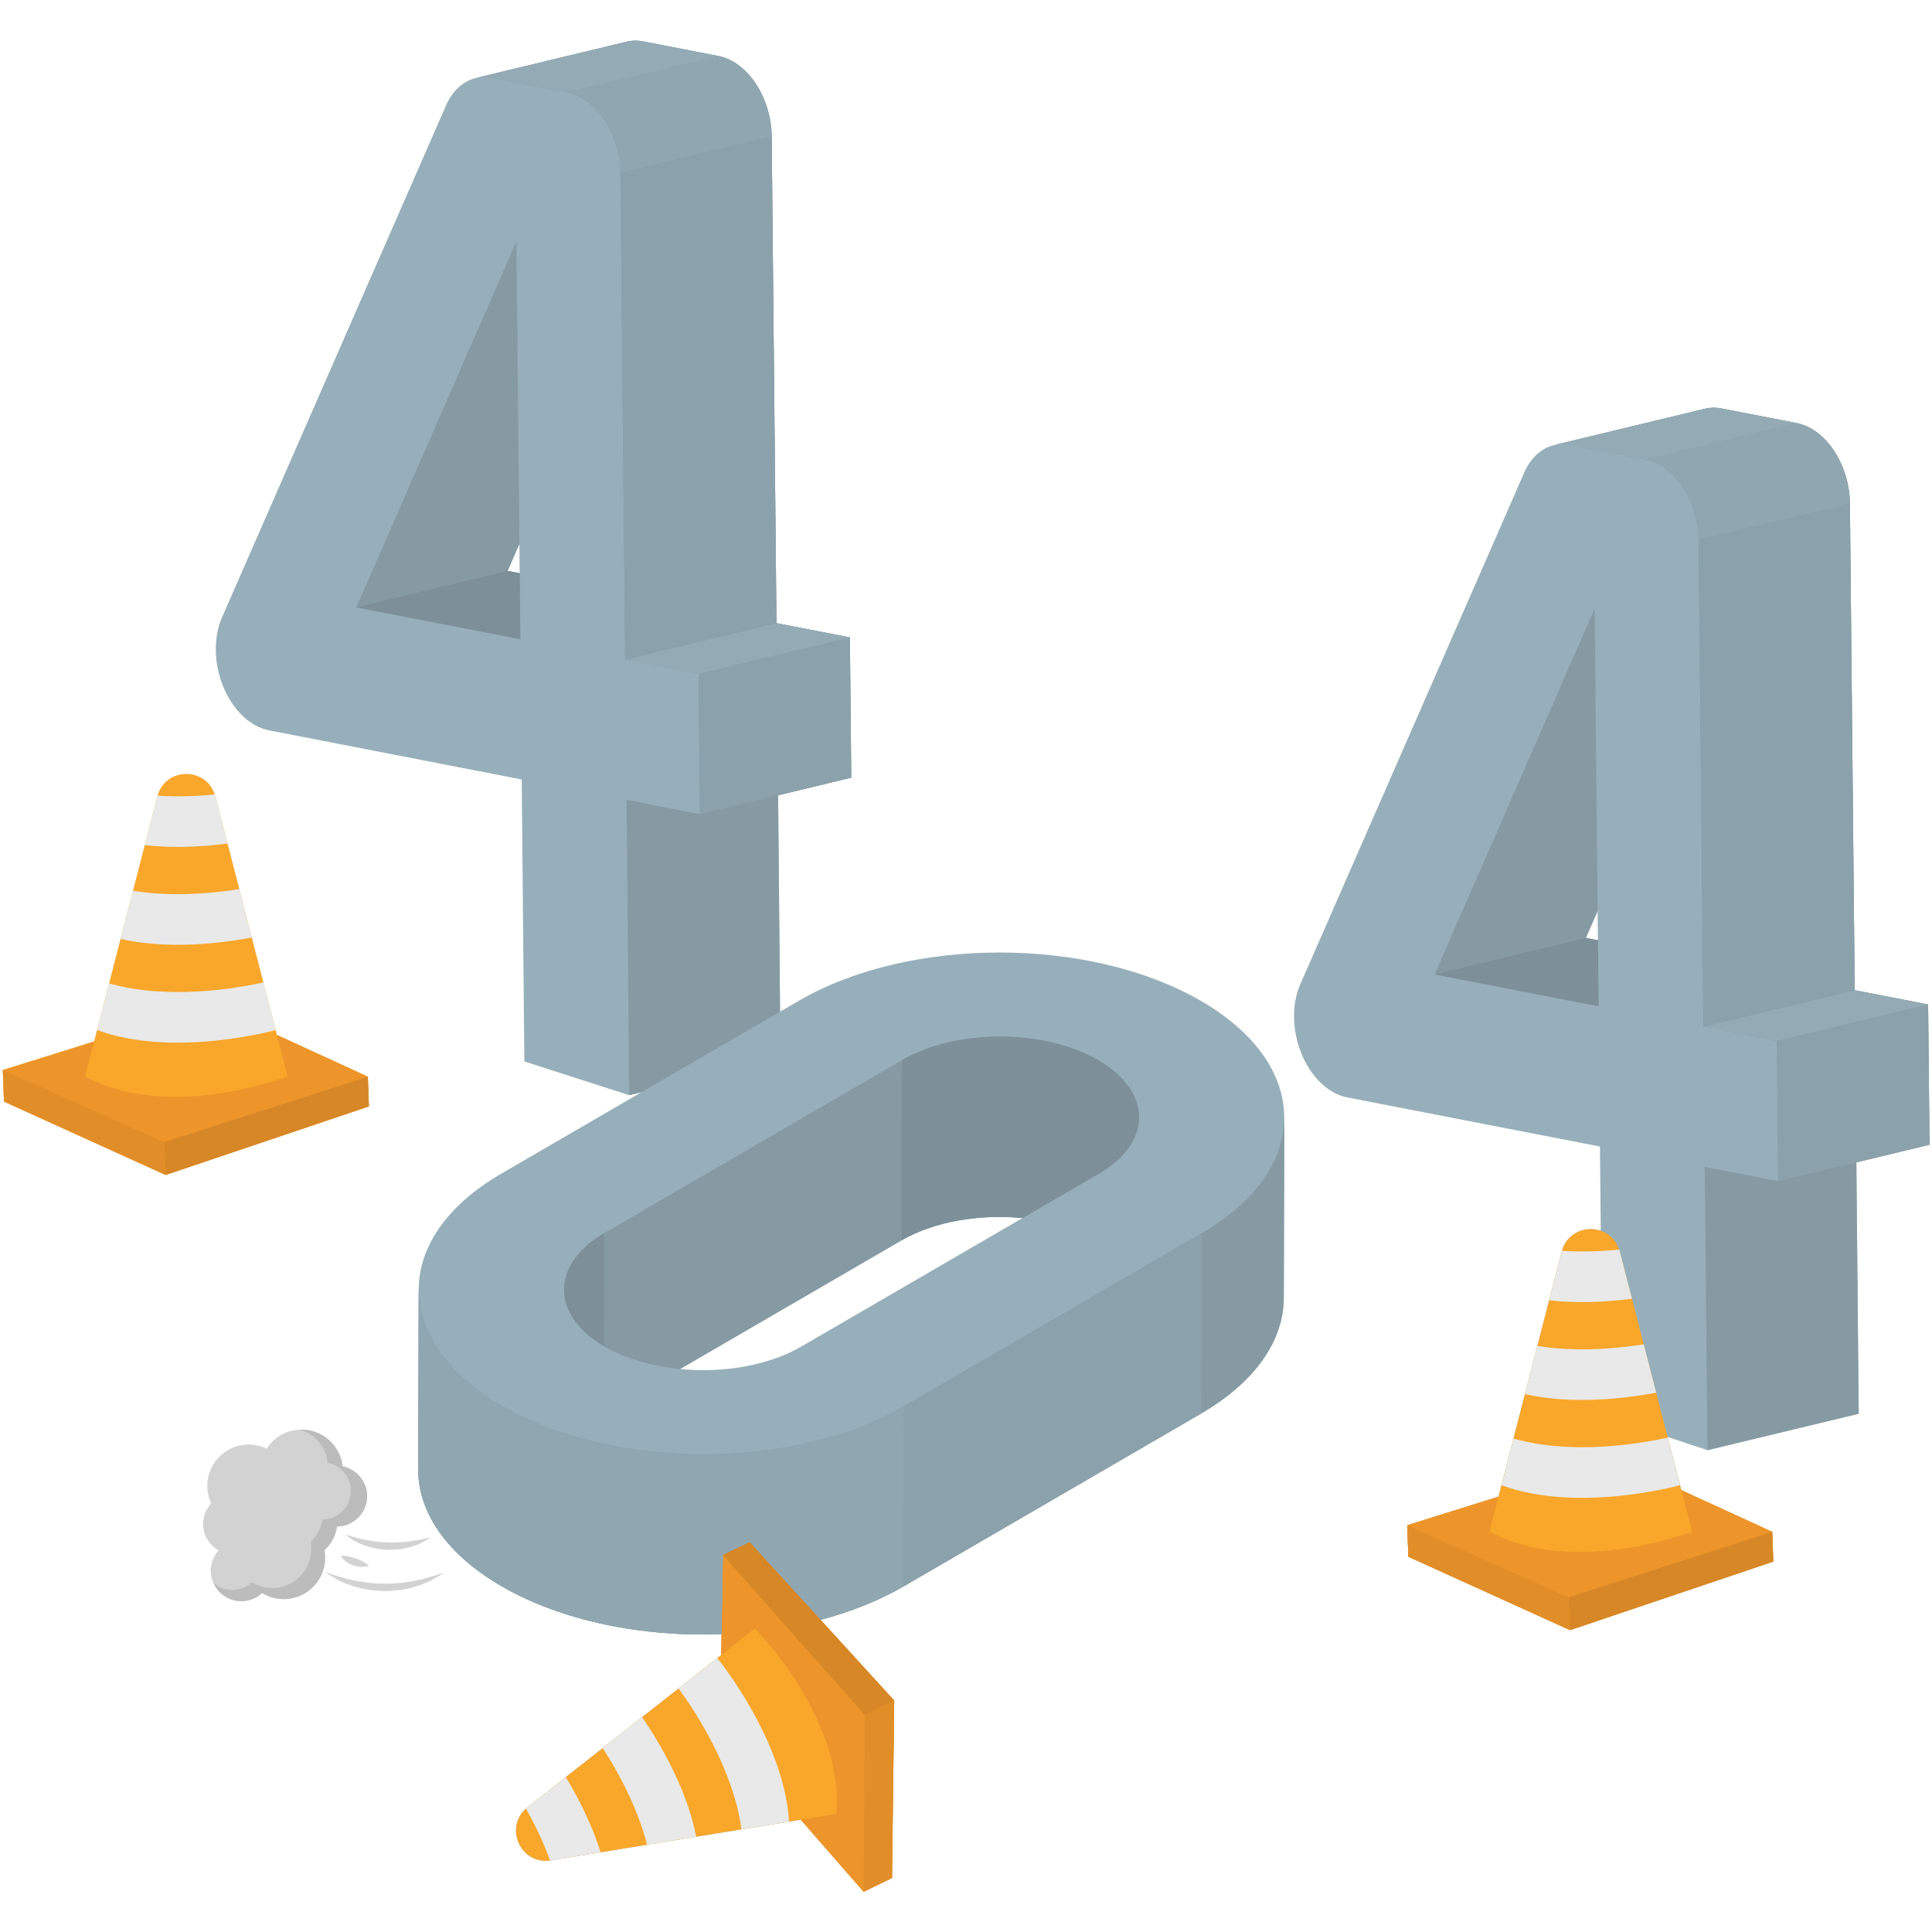 <svg xmlns="http://www.w3.org/2000/svg" xmlns:xlink="http://www.w3.org/1999/xlink" width="1080" zoomAndPan="magnify" viewBox="0 0 810 810" height="1080" preserveAspectRatio="xMidYMid meet" version="1.0"><defs><clipPath id="0c327343fa"><path d="M 542 170 L 808.965 170 L 808.965 684 L 542 684 Z M 542 170 " clip-rule="nonzero"/></clipPath><clipPath id="af80dd779e"><path d="M 90 17 L 539 17 L 539 793.109 L 90 793.109 Z M 90 17 " clip-rule="nonzero"/></clipPath><clipPath id="73d202b164"><path d="M 1.215 324 L 155 324 L 155 493 L 1.215 493 Z M 1.215 324 " clip-rule="nonzero"/></clipPath><clipPath id="7a3cab20c3"><path d="M 216 646 L 375 646 L 375 793.109 L 216 793.109 Z M 216 646 " clip-rule="nonzero"/></clipPath><clipPath id="dbaa7525ef"><path d="M 1.215 433 L 155 433 L 155 493 L 1.215 493 Z M 1.215 433 " clip-rule="nonzero"/></clipPath><clipPath id="9c8170aa4f"><path d="M 302 646 L 375 646 L 375 793.109 L 302 793.109 Z M 302 646 " clip-rule="nonzero"/></clipPath><clipPath id="0e53b97b0c"><path d="M 651 170 L 808.965 170 L 808.965 608 L 651 608 Z M 651 170 " clip-rule="nonzero"/></clipPath><clipPath id="f46eebe8be"><path d="M 744 421 L 808.965 421 L 808.965 496 L 744 496 Z M 744 421 " clip-rule="nonzero"/></clipPath><clipPath id="04c5b5d3f3"><path d="M 714 415 L 808.965 415 L 808.965 437 L 714 437 Z M 714 415 " clip-rule="nonzero"/></clipPath><clipPath id="61ff4dbc09"><path d="M 1.215 448 L 70 448 L 70 493 L 1.215 493 Z M 1.215 448 " clip-rule="nonzero"/></clipPath><clipPath id="8e38658946"><path d="M 362 712 L 375 712 L 375 793.109 L 362 793.109 Z M 362 712 " clip-rule="nonzero"/></clipPath></defs><g clip-path="url(#0c327343fa)"><path fill="#97afba" d="M 653.398 186.312 C 653.191 186.336 652.984 186.363 652.777 186.395 C 652.984 186.363 653.191 186.336 653.398 186.312 Z M 654.977 186.223 C 654.777 186.223 654.578 186.23 654.383 186.242 C 654.578 186.23 654.777 186.223 654.977 186.223 Z M 656.586 186.289 C 656.414 186.273 656.246 186.27 656.082 186.262 C 656.246 186.27 656.414 186.273 656.586 186.289 Z M 669.812 381.945 L 669.938 394.227 L 664.871 393.242 Z M 808.367 421.125 L 777.582 415.145 L 775.582 211.059 C 775.508 203.32 773.098 195.289 768.941 189.016 C 764.812 182.738 759.117 178.516 753.316 177.391 L 721.637 171.23 C 719.301 170.781 717.02 170.832 714.867 171.352 L 651.445 186.641 C 651.574 186.605 651.707 186.594 651.836 186.562 C 646.457 187.715 641.832 191.734 639.109 197.98 L 545.121 412.758 C 541.457 421.145 541.688 432.219 545.734 441.973 C 549.777 451.699 557.012 458.582 564.789 460.09 L 670.785 480.688 L 671.129 516.004 C 664.82 513.867 656.969 516.703 654.824 524.527 C 654.797 524.594 654.766 524.66 654.754 524.73 L 649.484 545.16 L 634.539 603.109 L 629.492 622.684 L 628.254 627.473 L 589.992 639.457 L 590.461 652.66 L 658.227 683.43 L 743.453 654.688 L 743.012 642.23 L 704.902 624.738 L 704.375 622.684 L 701.285 610.711 L 699.152 602.445 L 715.848 607.992 L 779.266 592.707 L 778.285 487.312 L 808.945 479.922 L 808.367 421.125 " fill-opacity="1" fill-rule="nonzero"/></g><g clip-path="url(#af80dd779e)"><path fill="#97afba" d="M 201.344 32.418 C 201.141 32.441 200.934 32.465 200.727 32.5 C 200.934 32.465 201.141 32.441 201.344 32.418 Z M 202.926 32.328 C 202.727 32.328 202.527 32.336 202.328 32.348 C 202.527 32.336 202.727 32.328 202.926 32.328 Z M 204.531 32.395 C 204.363 32.379 204.195 32.375 204.027 32.367 C 204.195 32.375 204.363 32.379 204.531 32.395 Z M 217.883 240.332 L 212.82 239.348 L 217.762 228.051 Z M 285.105 573.98 L 377.953 520.031 C 391.766 512.035 410.777 508.938 428.691 510.676 L 335.824 564.625 C 322.035 572.613 303.023 575.707 285.105 573.98 Z M 187.055 44.086 L 93.07 258.859 C 89.406 267.254 89.633 278.324 93.68 288.082 C 97.727 297.809 104.965 304.688 112.734 306.195 L 218.73 326.797 L 219.836 445.004 L 263.793 459.156 L 268.914 457.926 L 210.129 492.078 C 187.047 505.496 175.535 523.066 175.555 540.645 C 175.555 540.594 175.551 540.539 175.551 540.484 L 175.336 616.055 C 175.281 633.805 186.996 651.57 210.445 665.121 C 235.773 679.73 269.531 686.387 302.52 685.141 L 302.375 693.855 L 300.707 695.164 L 286.582 706.27 L 269.203 719.926 L 260.133 727.055 L 237.203 745.07 L 221.156 757.68 C 220.918 757.871 220.73 758.086 220.512 758.285 C 211.414 766.422 218.309 781.711 230.621 780.008 C 230.734 779.992 230.84 780.004 230.957 779.984 L 251.781 776.59 L 271.289 773.41 L 291.902 770.051 L 310.863 766.965 L 330.82 763.707 L 335.703 762.914 L 362.066 793.121 L 373.973 787.379 L 374.898 712.977 L 344.02 679.121 C 356.625 675.793 368.434 671.129 378.789 665.121 L 503.648 592.578 C 526.664 579.199 538.184 561.699 538.234 544.18 L 538.449 468.609 C 538.449 469.129 538.402 469.645 538.383 470.16 C 539.141 451.898 527.465 433.477 503.312 419.523 C 456.656 392.617 381.359 392.617 334.988 419.539 L 327.035 424.16 L 326.227 333.422 L 356.891 326.031 L 356.316 267.234 L 325.531 261.25 L 323.527 57.164 C 323.453 49.426 321.043 41.402 316.891 35.121 C 312.758 28.844 307.066 24.625 301.262 23.496 L 269.586 17.34 C 267.246 16.883 264.965 16.938 262.812 17.457 L 199.395 32.742 C 199.52 32.715 199.652 32.699 199.777 32.676 C 194.402 33.828 189.781 37.84 187.055 44.086 " fill-opacity="1" fill-rule="nonzero"/></g><g clip-path="url(#73d202b164)"><path fill="#f9a72b" d="M 154.219 451.395 L 116.109 433.902 L 115.582 431.848 L 113.074 422.141 L 105.574 393.055 L 103.383 384.547 L 95.414 353.656 L 90.32 333.898 C 90.242 333.602 90.121 333.344 90.027 333.062 C 86.23 321.438 69.387 321.621 66.043 333.648 C 66.012 333.73 65.98 333.805 65.957 333.898 L 60.688 354.324 L 55.754 373.453 L 53.047 383.957 L 45.742 412.273 L 40.695 431.848 L 39.461 436.637 L 1.195 448.617 L 1.664 461.828 L 69.434 492.598 L 154.656 463.855 L 154.219 451.395 " fill-opacity="1" fill-rule="nonzero"/></g><path fill="#d3d2d2" d="M 150.102 618.234 C 150.035 618.172 149.988 618.09 149.922 618.031 C 149.355 617.492 148.734 617.004 148.07 616.578 C 146.746 615.723 145.246 615.098 143.621 614.773 C 143.586 614.48 143.57 614.188 143.523 613.895 C 143.426 613.324 143.305 612.766 143.16 612.219 C 143.109 612.039 143.047 611.863 142.992 611.68 C 142.883 611.324 142.777 610.973 142.648 610.625 C 142.566 610.406 142.469 610.195 142.379 609.984 C 142.258 609.691 142.137 609.398 141.996 609.109 C 141.887 608.883 141.762 608.664 141.641 608.445 C 141.504 608.188 141.367 607.938 141.215 607.688 C 141.078 607.461 140.93 607.238 140.777 607.02 C 140.629 606.793 140.477 606.574 140.32 606.359 C 140.148 606.133 139.973 605.914 139.793 605.695 C 139.637 605.504 139.477 605.32 139.312 605.133 C 139.113 604.914 138.906 604.695 138.695 604.48 C 138.539 604.324 138.383 604.176 138.219 604.023 C 137.984 603.805 137.742 603.59 137.496 603.387 C 137.352 603.262 137.199 603.145 137.047 603.027 C 136.773 602.816 136.492 602.605 136.207 602.406 C 136.082 602.32 135.953 602.246 135.828 602.16 C 135.5 601.949 135.172 601.742 134.832 601.555 C 134.754 601.512 134.672 601.473 134.59 601.426 C 131.941 600.004 128.91 599.254 125.75 599.375 C 125.035 599.402 124.316 599.461 123.594 599.578 C 118.531 600.406 114.359 603.359 111.793 607.367 C 108.691 605.863 105.113 605.258 101.453 605.855 C 91.996 607.406 85.586 616.332 87.137 625.785 C 87.398 627.395 87.895 628.906 88.551 630.316 C 85.988 633.113 84.645 636.977 85.305 641.012 C 85.957 644.98 88.398 648.172 91.641 650.02 C 89.156 652.805 87.863 656.609 88.512 660.578 C 89.125 664.316 91.324 667.375 94.285 669.262 C 94.422 669.348 94.559 669.434 94.695 669.516 C 94.996 669.695 95.301 669.855 95.617 670.008 C 95.867 670.129 96.125 670.234 96.383 670.344 C 96.641 670.445 96.887 670.555 97.152 670.641 C 97.695 670.82 98.246 670.977 98.816 671.082 C 98.887 671.098 98.953 671.109 99.023 671.125 C 99.645 671.23 100.281 671.285 100.922 671.301 C 101.027 671.301 101.133 671.297 101.242 671.297 C 101.895 671.293 102.555 671.25 103.227 671.141 C 105.176 670.82 106.949 670.074 108.469 669.012 C 108.977 668.66 109.453 668.277 109.898 667.855 C 112.473 669.434 115.457 670.355 118.594 670.422 C 119.637 670.445 120.699 670.375 121.77 670.199 C 123.984 669.832 126.035 669.066 127.852 667.98 C 128.461 667.617 129.039 667.223 129.594 666.793 C 131.801 665.078 133.566 662.852 134.73 660.324 C 135.664 658.301 136.215 656.082 136.305 653.781 C 136.352 652.629 136.281 651.453 136.086 650.273 C 136.07 650.172 136.043 650.078 136.023 649.977 C 138.82 647.367 140.707 643.863 141.32 640.016 C 147.613 639.914 153.039 635.246 153.824 628.82 C 153.926 627.988 153.945 627.16 153.887 626.352 C 153.664 623.211 152.262 620.359 150.102 618.234 " fill-opacity="1" fill-rule="nonzero"/><path fill="#f9a72b" d="M 743.012 642.23 L 704.902 624.738 L 704.375 622.684 L 700.629 608.148 L 699.152 602.445 L 694.367 583.895 L 691.527 572.863 L 684.211 544.492 L 679.113 524.73 C 679.039 524.438 678.914 524.18 678.824 523.898 C 677.488 519.805 674.555 517.16 671.133 516.004 C 664.855 513.875 657.055 516.68 654.863 524.414 C 654.828 524.527 654.781 524.617 654.754 524.73 L 649.484 545.16 L 644.547 564.289 L 643.113 569.852 L 634.539 603.109 L 629.492 622.684 L 628.254 627.473 L 589.992 639.457 L 590.461 652.66 L 658.227 683.43 L 743.453 654.688 L 743.012 642.23 " fill-opacity="1" fill-rule="nonzero"/><g clip-path="url(#7a3cab20c3)"><path fill="#f9a72b" d="M 314.301 646.527 L 303.07 651.938 L 302.52 685.141 L 302.375 693.855 L 300.707 695.164 L 289.336 704.102 L 269.203 719.926 L 259.617 727.457 L 237.207 745.07 L 221.156 757.68 C 220.918 757.871 220.734 758.086 220.512 758.285 C 211.414 766.418 218.309 781.711 230.621 780.008 C 230.734 779.992 230.84 780.004 230.957 779.984 L 251.781 776.59 L 271.289 773.41 L 291.902 770.051 L 310.863 766.965 L 330.82 763.707 L 335.703 762.914 L 362.066 793.121 L 373.973 787.379 L 374.898 712.977 L 344.02 679.121 L 314.301 646.527 " fill-opacity="1" fill-rule="nonzero"/></g><path fill="#ed952a" d="M 743.012 642.23 L 704.902 624.738 L 709.383 642.105 C 709.383 642.105 660.047 661.395 624.48 642.105 L 628.254 627.473 L 589.992 639.457 L 590.461 652.66 L 658.227 683.43 L 743.453 654.688 L 743.012 642.23 " fill-opacity="1" fill-rule="nonzero"/><g clip-path="url(#dbaa7525ef)"><path fill="#ed952a" d="M 116.109 433.902 L 120.59 451.273 C 120.59 451.273 71.25 470.555 35.688 451.273 L 39.461 436.637 L 1.195 448.617 L 1.664 461.828 L 69.434 492.598 L 154.656 463.855 L 154.219 451.395 L 116.109 433.902 " fill-opacity="1" fill-rule="nonzero"/></g><g clip-path="url(#9c8170aa4f)"><path fill="#ed952a" d="M 314.301 646.527 L 303.07 651.938 L 302.52 685.141 L 302.375 693.855 L 316.48 682.77 C 316.48 682.77 353.984 720.18 350.621 760.484 L 335.703 762.914 L 362.066 793.121 L 373.973 787.379 L 374.898 712.977 L 344.02 679.121 L 314.301 646.527 " fill-opacity="1" fill-rule="nonzero"/></g><path fill="#869aa4" d="M 664.871 393.242 L 669.812 381.945 L 668.57 255.129 L 601.453 408.531 L 670.211 421.891 L 669.938 394.227 L 664.871 393.242 " fill-opacity="1" fill-rule="nonzero"/><g clip-path="url(#0e53b97b0c)"><path fill="#869aa4" d="M 808.945 479.922 L 808.367 421.125 L 777.582 415.145 L 775.582 211.059 C 775.508 203.32 773.098 195.289 768.941 189.016 C 764.812 182.738 759.117 178.516 753.316 177.391 L 721.637 171.23 C 719.301 170.781 717.02 170.832 714.867 171.352 L 651.445 186.641 C 651.574 186.605 651.707 186.594 651.836 186.562 C 652.145 186.5 652.457 186.441 652.777 186.395 C 652.984 186.363 653.191 186.336 653.398 186.312 C 653.723 186.277 654.047 186.254 654.383 186.242 C 654.578 186.23 654.777 186.223 654.977 186.223 C 655.344 186.219 655.711 186.238 656.082 186.262 C 656.246 186.27 656.414 186.273 656.586 186.289 C 657.125 186.34 657.672 186.41 658.219 186.516 L 689.895 192.672 C 695.695 193.801 701.391 198.023 705.52 204.301 C 709.676 210.582 712.086 218.609 712.16 226.348 L 714.16 430.43 L 744.949 436.414 L 745.523 495.215 L 714.742 489.234 L 715.848 607.992 L 779.266 592.707 L 778.285 487.312 L 808.945 479.922 " fill-opacity="1" fill-rule="nonzero"/></g><path fill="#869aa4" d="M 217.883 240.332 L 212.82 239.348 L 217.762 228.051 L 216.516 101.238 L 149.398 254.633 L 218.156 267.992 L 217.883 240.332 " fill-opacity="1" fill-rule="nonzero"/><path fill="#869aa4" d="M 200.727 32.5 C 200.934 32.465 201.141 32.441 201.344 32.418 C 201.672 32.383 201.996 32.363 202.328 32.348 C 202.527 32.336 202.727 32.328 202.926 32.328 C 203.293 32.324 203.66 32.34 204.031 32.367 C 204.199 32.375 204.363 32.379 204.531 32.395 C 205.074 32.449 205.617 32.52 206.164 32.621 L 237.844 38.781 C 243.648 39.91 249.34 44.129 253.473 50.406 C 257.625 56.688 260.031 64.715 260.109 72.453 L 262.109 276.535 L 292.895 282.523 L 293.473 341.32 L 262.688 335.332 L 263.793 459.156 L 268.914 457.926 L 327.039 424.16 L 326.227 333.422 L 356.891 326.031 L 356.316 267.234 L 325.531 261.25 L 323.531 57.164 C 323.453 49.426 321.043 41.402 316.891 35.121 C 312.758 28.844 307.066 24.625 301.262 23.496 L 269.586 17.34 C 267.25 16.883 264.965 16.938 262.812 17.457 L 199.395 32.742 C 199.52 32.715 199.652 32.699 199.781 32.676 C 200.094 32.605 200.406 32.547 200.727 32.5 " fill-opacity="1" fill-rule="nonzero"/><path fill="#869aa4" d="M 538.312 471.73 C 538.266 472.305 538.18 472.879 538.109 473.457 C 538.047 473.977 538 474.5 537.914 475.02 C 537.816 475.594 537.684 476.164 537.566 476.742 C 537.461 477.258 537.371 477.777 537.242 478.297 C 537.098 478.867 536.918 479.434 536.75 480 C 536.605 480.52 536.469 481.035 536.297 481.551 C 536.113 482.117 535.883 482.68 535.672 483.242 C 535.477 483.754 535.301 484.273 535.086 484.789 C 534.852 485.348 534.574 485.906 534.316 486.461 C 534.078 486.973 533.855 487.48 533.602 487.988 C 533.32 488.547 532.992 489.105 532.684 489.656 C 532.406 490.156 532.145 490.66 531.848 491.16 C 531.512 491.711 531.137 492.258 530.777 492.812 C 530.457 493.301 530.16 493.797 529.82 494.281 C 529.441 494.828 529.012 495.371 528.605 495.914 C 528.246 496.395 527.906 496.879 527.523 497.355 C 527.09 497.902 526.613 498.438 526.156 498.973 C 525.758 499.438 525.375 499.91 524.957 500.375 C 524.477 500.91 523.953 501.434 523.441 501.957 C 523 502.418 522.582 502.883 522.121 503.336 C 521.594 503.852 521.035 504.352 520.492 504.855 C 519.996 505.312 519.52 505.777 519.008 506.23 C 518.414 506.75 517.785 507.258 517.164 507.766 C 516.648 508.195 516.16 508.629 515.625 509.047 C 514.945 509.59 514.215 510.117 513.492 510.648 C 512.984 511.031 512.5 511.414 511.977 511.789 C 511.145 512.383 510.262 512.961 509.391 513.543 C 508.938 513.844 508.516 514.148 508.055 514.445 C 506.703 515.312 505.309 516.172 503.859 517.012 L 379.004 589.547 C 332.656 616.453 257.336 616.469 210.66 589.547 C 209.199 588.707 207.785 587.844 206.414 586.969 C 205.953 586.676 205.523 586.371 205.074 586.07 C 204.188 585.48 203.289 584.898 202.441 584.297 C 201.953 583.953 201.504 583.594 201.027 583.242 C 200.258 582.676 199.477 582.113 198.738 581.535 C 198.246 581.148 197.797 580.754 197.32 580.359 C 196.648 579.809 195.957 579.258 195.316 578.699 C 194.828 578.273 194.387 577.836 193.918 577.41 C 193.328 576.867 192.723 576.332 192.16 575.785 C 191.699 575.332 191.277 574.867 190.832 574.41 C 190.316 573.879 189.777 573.352 189.289 572.809 C 188.852 572.324 188.453 571.84 188.039 571.355 C 187.586 570.824 187.109 570.301 186.68 569.766 C 186.285 569.273 185.93 568.773 185.555 568.277 C 185.152 567.742 184.73 567.211 184.352 566.668 C 183.992 566.164 183.68 565.652 183.344 565.141 C 182.992 564.602 182.621 564.066 182.293 563.523 C 181.98 563.008 181.707 562.484 181.418 561.969 C 181.113 561.426 180.789 560.883 180.508 560.336 C 180.238 559.812 180.008 559.277 179.762 558.75 C 179.504 558.203 179.23 557.66 179 557.113 C 178.773 556.578 178.59 556.043 178.383 555.508 C 178.176 554.957 177.949 554.41 177.762 553.852 C 177.582 553.32 177.445 552.789 177.285 552.25 C 177.121 551.691 176.941 551.137 176.801 550.574 C 176.664 550.035 176.57 549.5 176.457 548.961 C 176.34 548.402 176.207 547.84 176.113 547.277 C 176.02 546.746 175.973 546.207 175.902 545.676 C 175.832 545.102 175.742 544.531 175.695 543.965 C 175.652 543.434 175.645 542.906 175.621 542.375 C 175.598 541.801 175.555 541.223 175.555 540.648 C 175.555 540.594 175.551 540.539 175.551 540.484 L 175.336 616.055 C 175.281 633.805 186.996 651.57 210.445 665.121 C 235.773 679.73 269.531 686.387 302.52 685.141 L 303.07 651.938 L 314.301 646.527 L 344.02 679.121 C 356.625 675.793 368.434 671.129 378.789 665.121 L 503.648 592.578 C 526.664 579.199 538.184 561.699 538.234 544.18 L 538.449 468.609 C 538.449 469.129 538.402 469.645 538.383 470.16 C 538.359 470.684 538.355 471.207 538.312 471.73 " fill-opacity="1" fill-rule="nonzero"/><path fill="#869aa4" d="M 249.355 519.555 C 248.922 519.863 248.562 520.191 248.152 520.504 C 247.391 521.09 246.613 521.668 245.926 522.27 C 245.508 522.641 245.164 523.027 244.773 523.402 C 244.18 523.98 243.555 524.543 243.023 525.129 C 242.668 525.527 242.391 525.934 242.062 526.34 C 241.582 526.926 241.07 527.508 240.652 528.113 C 240.363 528.527 240.148 528.957 239.891 529.375 C 239.516 529.98 239.117 530.574 238.809 531.188 C 238.586 531.625 238.441 532.07 238.25 532.512 C 237.988 533.117 237.695 533.719 237.492 534.328 C 237.34 534.785 237.266 535.242 237.148 535.699 C 236.992 536.309 236.805 536.914 236.707 537.523 C 236.629 537.992 236.629 538.465 236.586 538.938 C 235.758 548.062 241.262 557.348 253.176 564.379 C 253.312 564.461 253.426 564.547 253.559 564.625 C 262.492 569.766 273.574 572.859 285.105 573.98 L 377.953 520.031 C 391.766 512.035 410.777 508.938 428.691 510.676 L 460.68 492.086 C 471.953 485.516 477.562 476.938 477.555 468.348 C 477.547 467.785 477.469 467.223 477.414 466.656 C 477.371 466.145 477.367 465.625 477.281 465.117 C 477.188 464.539 477 463.973 476.859 463.402 C 476.73 462.902 476.645 462.398 476.473 461.898 C 476.277 461.32 475.996 460.75 475.746 460.176 C 475.539 459.695 475.379 459.211 475.133 458.734 C 474.836 458.148 474.445 457.578 474.086 456.996 C 473.809 456.543 473.574 456.086 473.262 455.641 C 472.84 455.051 472.336 454.473 471.859 453.895 C 471.52 453.477 471.223 453.051 470.852 452.637 C 470.309 452.043 469.668 451.465 469.062 450.887 C 468.672 450.516 468.324 450.125 467.906 449.758 C 467.203 449.148 466.414 448.566 465.641 447.973 C 465.223 447.66 464.863 447.328 464.426 447.02 C 463.176 446.133 461.84 445.277 460.414 444.449 C 437.598 431.328 400.852 431.328 378.168 444.457 L 253.312 516.996 C 251.906 517.82 250.586 518.672 249.355 519.555 " fill-opacity="1" fill-rule="nonzero"/><path fill="#7d9099" d="M 664.871 393.242 L 601.453 408.531 L 670.211 421.891 L 669.938 394.227 L 664.871 393.242 " fill-opacity="1" fill-rule="nonzero"/><g clip-path="url(#f46eebe8be)"><path fill="#8ba1ab" d="M 745.523 495.215 L 778.285 487.312 L 808.945 479.922 L 808.367 421.125 L 744.949 436.414 L 745.523 495.215 " fill-opacity="1" fill-rule="nonzero"/></g><g clip-path="url(#04c5b5d3f3)"><path fill="#94abb6" d="M 744.949 436.414 L 808.367 421.125 L 777.582 415.145 L 714.16 430.43 L 744.949 436.414 " fill-opacity="1" fill-rule="nonzero"/></g><path fill="#94abb6" d="M 653.398 186.312 C 653.723 186.277 654.047 186.254 654.383 186.242 C 654.578 186.23 654.777 186.223 654.977 186.223 C 655.344 186.219 655.711 186.238 656.082 186.262 C 656.246 186.27 656.414 186.273 656.586 186.289 C 657.125 186.34 657.672 186.41 658.219 186.516 L 689.895 192.672 L 753.316 177.391 L 721.637 171.23 C 719.301 170.781 717.02 170.832 714.867 171.352 L 651.445 186.641 C 651.574 186.605 651.707 186.594 651.836 186.562 C 652.145 186.5 652.457 186.441 652.777 186.395 C 652.984 186.363 653.191 186.336 653.398 186.312 " fill-opacity="1" fill-rule="nonzero"/><path fill="#8ba1ab" d="M 714.16 430.43 L 777.582 415.145 L 775.582 211.059 L 712.16 226.348 L 714.16 430.43 " fill-opacity="1" fill-rule="nonzero"/><path fill="#90a7b1" d="M 705.52 204.301 C 709.676 210.582 712.086 218.609 712.16 226.348 L 775.582 211.059 C 775.508 203.32 773.098 195.289 768.941 189.016 C 764.812 182.738 759.117 178.516 753.316 177.391 L 689.895 192.672 C 695.695 193.801 701.391 198.023 705.52 204.301 " fill-opacity="1" fill-rule="nonzero"/><path fill="#7d9099" d="M 212.82 239.348 L 149.398 254.633 L 218.156 267.992 L 217.883 240.332 L 212.82 239.348 " fill-opacity="1" fill-rule="nonzero"/><path fill="#8ba1ab" d="M 293.473 341.32 L 326.227 333.422 L 356.891 326.031 L 356.316 267.234 L 292.895 282.523 L 293.473 341.32 " fill-opacity="1" fill-rule="nonzero"/><path fill="#94abb6" d="M 292.895 282.523 L 356.316 267.234 L 325.531 261.25 L 262.109 276.535 L 292.895 282.523 " fill-opacity="1" fill-rule="nonzero"/><path fill="#94abb6" d="M 201.344 32.418 C 201.672 32.383 201.996 32.363 202.328 32.348 C 202.527 32.336 202.727 32.328 202.926 32.328 C 203.293 32.324 203.66 32.34 204.031 32.367 C 204.199 32.375 204.363 32.379 204.531 32.395 C 205.074 32.449 205.617 32.52 206.164 32.621 L 237.844 38.781 L 301.262 23.496 L 269.586 17.34 C 267.25 16.883 264.965 16.938 262.812 17.457 L 199.395 32.742 C 199.52 32.715 199.652 32.699 199.781 32.676 C 200.094 32.605 200.406 32.547 200.727 32.5 C 200.934 32.465 201.141 32.441 201.344 32.418 " fill-opacity="1" fill-rule="nonzero"/><path fill="#8ba1ab" d="M 262.109 276.535 L 325.531 261.25 L 323.531 57.164 L 260.109 72.453 L 262.109 276.535 " fill-opacity="1" fill-rule="nonzero"/><path fill="#90a7b1" d="M 253.473 50.406 C 257.625 56.688 260.031 64.715 260.109 72.453 L 323.531 57.164 C 323.453 49.426 321.043 41.402 316.891 35.121 C 312.758 28.844 307.066 24.625 301.262 23.496 L 237.844 38.781 C 243.648 39.91 249.34 44.129 253.473 50.406 " fill-opacity="1" fill-rule="nonzero"/><path fill="#7d9099" d="M 428.691 510.676 L 460.68 492.086 C 471.953 485.516 477.562 476.938 477.555 468.348 C 477.547 467.785 477.469 467.223 477.414 466.656 C 477.371 466.145 477.367 465.625 477.281 465.117 C 477.188 464.539 477 463.973 476.859 463.402 C 476.73 462.902 476.645 462.398 476.473 461.898 C 476.277 461.32 475.996 460.75 475.746 460.176 C 475.539 459.695 475.379 459.211 475.133 458.734 C 474.836 458.148 474.445 457.578 474.086 456.996 C 473.809 456.543 473.574 456.086 473.262 455.641 C 472.84 455.051 472.336 454.473 471.859 453.895 C 471.52 453.477 471.223 453.051 470.852 452.637 C 470.309 452.043 469.668 451.465 469.062 450.887 C 468.672 450.516 468.324 450.125 467.906 449.758 C 467.203 449.148 466.414 448.566 465.641 447.973 C 465.223 447.66 464.863 447.328 464.426 447.02 C 463.176 446.133 461.84 445.277 460.414 444.449 C 437.598 431.328 400.852 431.328 378.168 444.457 L 377.953 520.031 C 391.766 512.035 410.777 508.938 428.691 510.676 " fill-opacity="1" fill-rule="nonzero"/><path fill="#7d9099" d="M 240.652 528.113 C 240.363 528.527 240.148 528.957 239.891 529.375 C 239.516 529.98 239.117 530.574 238.809 531.188 C 238.586 531.625 238.441 532.07 238.25 532.512 C 237.988 533.117 237.695 533.719 237.492 534.328 C 237.34 534.785 237.266 535.242 237.148 535.699 C 236.992 536.309 236.805 536.914 236.707 537.523 C 236.629 537.992 236.629 538.465 236.586 538.938 C 235.758 548.062 241.262 557.348 253.176 564.379 L 253.312 516.996 C 251.906 517.82 250.586 518.672 249.355 519.555 C 248.922 519.863 248.562 520.191 248.152 520.504 C 247.391 521.09 246.613 521.668 245.926 522.27 C 245.508 522.641 245.164 523.027 244.773 523.402 C 244.18 523.98 243.555 524.543 243.023 525.129 C 242.668 525.527 242.391 525.934 242.062 526.34 C 241.582 526.926 241.07 527.508 240.652 528.113 " fill-opacity="1" fill-rule="nonzero"/><path fill="#8ba1ab" d="M 379.004 589.547 L 378.789 665.121 L 503.648 592.578 L 503.859 517.012 L 379.004 589.547 " fill-opacity="1" fill-rule="nonzero"/><path fill="#90a7b1" d="M 210.66 589.547 C 209.199 588.707 207.785 587.844 206.414 586.969 C 205.953 586.676 205.523 586.371 205.074 586.07 C 204.188 585.48 203.289 584.898 202.441 584.297 C 201.953 583.953 201.504 583.594 201.027 583.242 C 200.258 582.676 199.477 582.113 198.738 581.535 C 198.246 581.148 197.797 580.754 197.32 580.359 C 196.648 579.809 195.957 579.258 195.316 578.699 C 194.828 578.273 194.387 577.836 193.918 577.41 C 193.328 576.867 192.723 576.332 192.16 575.785 C 191.699 575.332 191.277 574.867 190.832 574.41 C 190.316 573.879 189.777 573.352 189.289 572.809 C 188.852 572.324 188.453 571.84 188.039 571.355 C 187.586 570.824 187.109 570.301 186.68 569.766 C 186.285 569.273 185.93 568.773 185.555 568.277 C 185.152 567.742 184.73 567.211 184.352 566.668 C 183.992 566.164 183.68 565.652 183.344 565.141 C 182.992 564.602 182.621 564.066 182.293 563.523 C 181.98 563.008 181.707 562.484 181.418 561.969 C 181.113 561.426 180.789 560.883 180.508 560.336 C 180.238 559.812 180.008 559.277 179.762 558.75 C 179.504 558.203 179.23 557.66 179 557.113 C 178.773 556.578 178.59 556.043 178.383 555.508 C 178.176 554.957 177.949 554.41 177.762 553.852 C 177.582 553.32 177.445 552.789 177.285 552.25 C 177.121 551.691 176.941 551.137 176.801 550.574 C 176.664 550.035 176.57 549.5 176.457 548.961 C 176.34 548.402 176.207 547.84 176.113 547.277 C 176.02 546.746 175.973 546.207 175.902 545.676 C 175.832 545.102 175.742 544.531 175.695 543.965 C 175.652 543.434 175.645 542.906 175.621 542.375 C 175.598 541.801 175.555 541.223 175.555 540.648 C 175.555 540.594 175.551 540.539 175.551 540.484 L 175.336 616.055 C 175.281 633.805 186.996 651.57 210.445 665.121 C 235.773 679.73 269.531 686.387 302.52 685.141 L 303.07 651.938 L 314.301 646.527 L 344.02 679.121 C 356.625 675.793 368.434 671.129 378.789 665.121 L 379.004 589.547 C 332.656 616.453 257.336 616.469 210.66 589.547 " fill-opacity="1" fill-rule="nonzero"/><path fill="#bdbcbc" d="M 136.023 649.977 C 138.82 647.367 140.707 643.863 141.32 640.016 C 147.613 639.914 153.039 635.246 153.824 628.82 C 153.926 627.988 153.945 627.16 153.887 626.352 C 153.664 623.211 152.262 620.359 150.102 618.234 C 150.035 618.172 149.988 618.09 149.922 618.031 C 149.355 617.492 148.734 617.004 148.07 616.578 C 146.746 615.723 145.246 615.098 143.621 614.773 C 143.586 614.48 143.57 614.188 143.523 613.895 C 143.426 613.324 143.305 612.766 143.16 612.219 C 143.109 612.039 143.047 611.863 142.992 611.68 C 142.883 611.324 142.777 610.973 142.648 610.625 C 142.566 610.406 142.469 610.195 142.379 609.984 C 142.258 609.691 142.137 609.398 141.996 609.109 C 141.887 608.883 141.762 608.664 141.641 608.445 C 141.504 608.188 141.367 607.938 141.215 607.688 C 141.078 607.461 140.93 607.238 140.777 607.02 C 140.629 606.793 140.477 606.574 140.32 606.359 C 140.148 606.133 139.973 605.914 139.793 605.695 C 139.637 605.504 139.477 605.32 139.312 605.133 C 139.113 604.914 138.906 604.695 138.695 604.48 C 138.539 604.324 138.383 604.176 138.219 604.023 C 137.984 603.805 137.742 603.59 137.496 603.387 C 137.352 603.262 137.199 603.145 137.047 603.027 C 136.773 602.816 136.492 602.605 136.207 602.406 C 136.082 602.32 135.953 602.246 135.828 602.16 C 135.5 601.949 135.172 601.742 134.832 601.555 C 134.754 601.512 134.672 601.473 134.59 601.426 C 131.941 600.008 128.906 599.254 125.75 599.375 C 131.59 601.102 136.238 606.016 137.289 612.422 C 137.332 612.699 137.352 612.977 137.379 613.25 C 143.52 614.484 147.789 620.199 147.016 626.512 C 146.273 632.582 141.148 636.988 135.207 637.082 C 134.629 640.719 132.848 644.02 130.211 646.484 C 130.227 646.582 130.254 646.672 130.27 646.766 C 131.73 655.688 125.68 664.113 116.754 665.574 C 112.715 666.238 108.781 665.348 105.547 663.363 C 103.859 664.945 101.699 666.066 99.242 666.469 C 95.605 667.062 92.117 665.93 89.504 663.715 C 91.227 667.562 94.727 670.312 98.816 671.082 C 98.887 671.098 98.953 671.109 99.023 671.125 C 99.645 671.23 100.281 671.285 100.922 671.301 C 101.027 671.301 101.133 671.297 101.242 671.297 C 101.895 671.293 102.555 671.25 103.227 671.141 C 105.176 670.82 106.949 670.074 108.469 669.012 C 108.977 668.66 109.453 668.277 109.898 667.855 C 112.473 669.434 115.457 670.355 118.594 670.422 C 119.637 670.445 120.699 670.375 121.77 670.199 C 124.723 669.711 127.383 668.508 129.594 666.793 C 131.801 665.078 133.566 662.852 134.73 660.324 C 135.664 658.301 136.215 656.082 136.305 653.781 C 136.352 652.629 136.281 651.453 136.086 650.273 C 136.07 650.172 136.043 650.078 136.023 649.977 " fill-opacity="1" fill-rule="nonzero"/><path fill="#d3d2d2" d="M 171.941 648.605 C 175.012 647.809 177.891 646.387 180.469 644.629 C 177.371 645.207 174.445 645.922 171.461 646.238 C 168.5 646.645 165.535 646.754 162.586 646.66 C 159.629 646.629 156.688 646.227 153.746 645.691 C 150.805 645.129 147.883 644.375 144.914 643.387 C 147.258 645.496 150.129 646.973 153.117 648.012 C 156.113 649.074 159.289 649.645 162.484 649.75 C 165.672 649.801 168.891 649.531 171.941 648.605 " fill-opacity="1" fill-rule="nonzero"/><path fill="#d3d2d2" d="M 149.086 653.367 C 147.156 652.727 145.258 652.223 142.852 652.215 C 144.059 654.355 146.043 655.508 148.062 656.277 C 150.129 656.953 152.367 657.254 154.656 656.43 C 153.746 655.598 152.82 655.066 151.895 654.574 C 150.969 654.09 150.035 653.719 149.086 653.367 " fill-opacity="1" fill-rule="nonzero"/><path fill="#d3d2d2" d="M 161.277 663.953 C 157.062 664.004 152.855 663.488 148.691 662.656 C 144.539 661.785 140.395 660.637 136.348 658.973 C 139.805 661.68 143.848 663.668 148.086 664.98 C 152.32 666.344 156.785 667.027 161.258 667.043 C 165.719 667.008 170.215 666.492 174.441 665.078 C 176.598 664.52 178.609 663.539 180.621 662.652 C 182.594 661.656 184.461 660.469 186.285 659.281 C 182.102 660.637 178.039 661.98 173.852 662.738 C 169.703 663.625 165.48 663.969 161.277 663.953 " fill-opacity="1" fill-rule="nonzero"/><path fill="#d78726" d="M 658.227 683.43 L 743.453 654.688 L 743.012 642.23 L 657.637 669.699 L 658.227 683.43 " fill-opacity="1" fill-rule="nonzero"/><path fill="#e28e28" d="M 589.992 639.457 L 590.461 652.66 L 658.227 683.43 L 657.637 669.699 L 589.992 639.457 " fill-opacity="1" fill-rule="nonzero"/><path fill="#e9e9e9" d="M 694.367 583.895 L 691.527 572.863 L 689.141 563.594 C 677.512 565.445 660.805 566.938 644.547 564.289 L 643.113 569.852 L 639.336 584.516 C 659.738 589.059 681.898 586.254 694.367 583.895 " fill-opacity="1" fill-rule="nonzero"/><path fill="#e9e9e9" d="M 684.211 544.492 L 679.113 524.73 C 679.039 524.438 678.914 524.18 678.824 523.898 C 671.547 524.621 663.309 524.969 654.863 524.414 C 654.828 524.527 654.781 524.617 654.754 524.73 L 649.484 545.16 C 661.934 546.566 674.344 545.789 684.211 544.492 " fill-opacity="1" fill-rule="nonzero"/><path fill="#e9e9e9" d="M 634.539 603.109 L 629.492 622.684 C 661.879 634.59 704.371 622.688 704.375 622.684 L 700.629 608.148 L 699.23 602.727 C 687.758 605.258 659.137 610.176 634.539 603.109 " fill-opacity="1" fill-rule="nonzero"/><path fill="#d78726" d="M 154.219 451.395 L 68.844 478.863 L 69.434 492.598 L 154.656 463.855 L 154.219 451.395 " fill-opacity="1" fill-rule="nonzero"/><g clip-path="url(#61ff4dbc09)"><path fill="#e28e28" d="M 1.195 448.617 L 1.664 461.828 L 69.434 492.598 L 68.844 478.863 L 1.195 448.617 " fill-opacity="1" fill-rule="nonzero"/></g><path fill="#e9e9e9" d="M 105.574 393.055 C 105.578 393.055 105.578 393.055 105.578 393.055 L 102.73 382.023 L 100.34 372.758 C 88.715 374.609 72.008 376.105 55.754 373.453 L 53.047 383.957 L 50.539 393.672 C 70.941 398.223 93.105 395.422 105.574 393.055 " fill-opacity="1" fill-rule="nonzero"/><path fill="#e9e9e9" d="M 95.414 353.656 L 90.32 333.898 C 90.242 333.602 90.121 333.344 90.027 333.062 C 82.754 333.789 74.512 334.137 66.066 333.578 C 66.035 333.688 65.988 333.781 65.957 333.898 L 60.688 354.324 C 73.141 355.734 85.551 354.949 95.414 353.656 " fill-opacity="1" fill-rule="nonzero"/><path fill="#e9e9e9" d="M 115.582 431.848 L 111.418 415.711 L 110.434 411.891 C 98.965 414.422 70.344 419.344 45.742 412.273 L 40.695 431.848 C 73.082 443.754 115.574 431.852 115.582 431.848 " fill-opacity="1" fill-rule="nonzero"/><path fill="#d78726" d="M 303.07 651.938 L 362.559 719.039 L 374.898 712.977 L 344.02 679.121 L 314.301 646.527 L 303.07 651.938 " fill-opacity="1" fill-rule="nonzero"/><g clip-path="url(#8e38658946)"><path fill="#e28e28" d="M 362.066 793.121 L 373.973 787.379 L 374.898 712.977 L 362.559 719.039 L 362.066 793.121 " fill-opacity="1" fill-rule="nonzero"/></g><path fill="#e9e9e9" d="M 269.203 719.926 L 259.617 727.457 L 252.719 732.879 C 259.09 742.777 267.18 757.469 271.289 773.41 L 291.902 770.051 C 287.863 749.547 276.383 730.387 269.203 719.926 " fill-opacity="1" fill-rule="nonzero"/><path fill="#e9e9e9" d="M 237.207 745.07 L 221.156 757.68 C 220.918 757.871 220.734 758.086 220.512 758.285 C 224.102 764.652 227.73 772.055 230.621 780.008 C 230.734 779.992 230.84 780.004 230.957 779.984 L 251.781 776.59 C 248.066 764.621 242.355 753.578 237.207 745.07 " fill-opacity="1" fill-rule="nonzero"/><path fill="#e9e9e9" d="M 300.707 695.164 L 289.336 704.102 L 284.496 707.902 C 291.426 717.383 307.445 741.605 310.863 766.965 L 330.82 763.707 C 328.699 729.273 300.711 695.172 300.707 695.164 " fill-opacity="1" fill-rule="nonzero"/></svg>